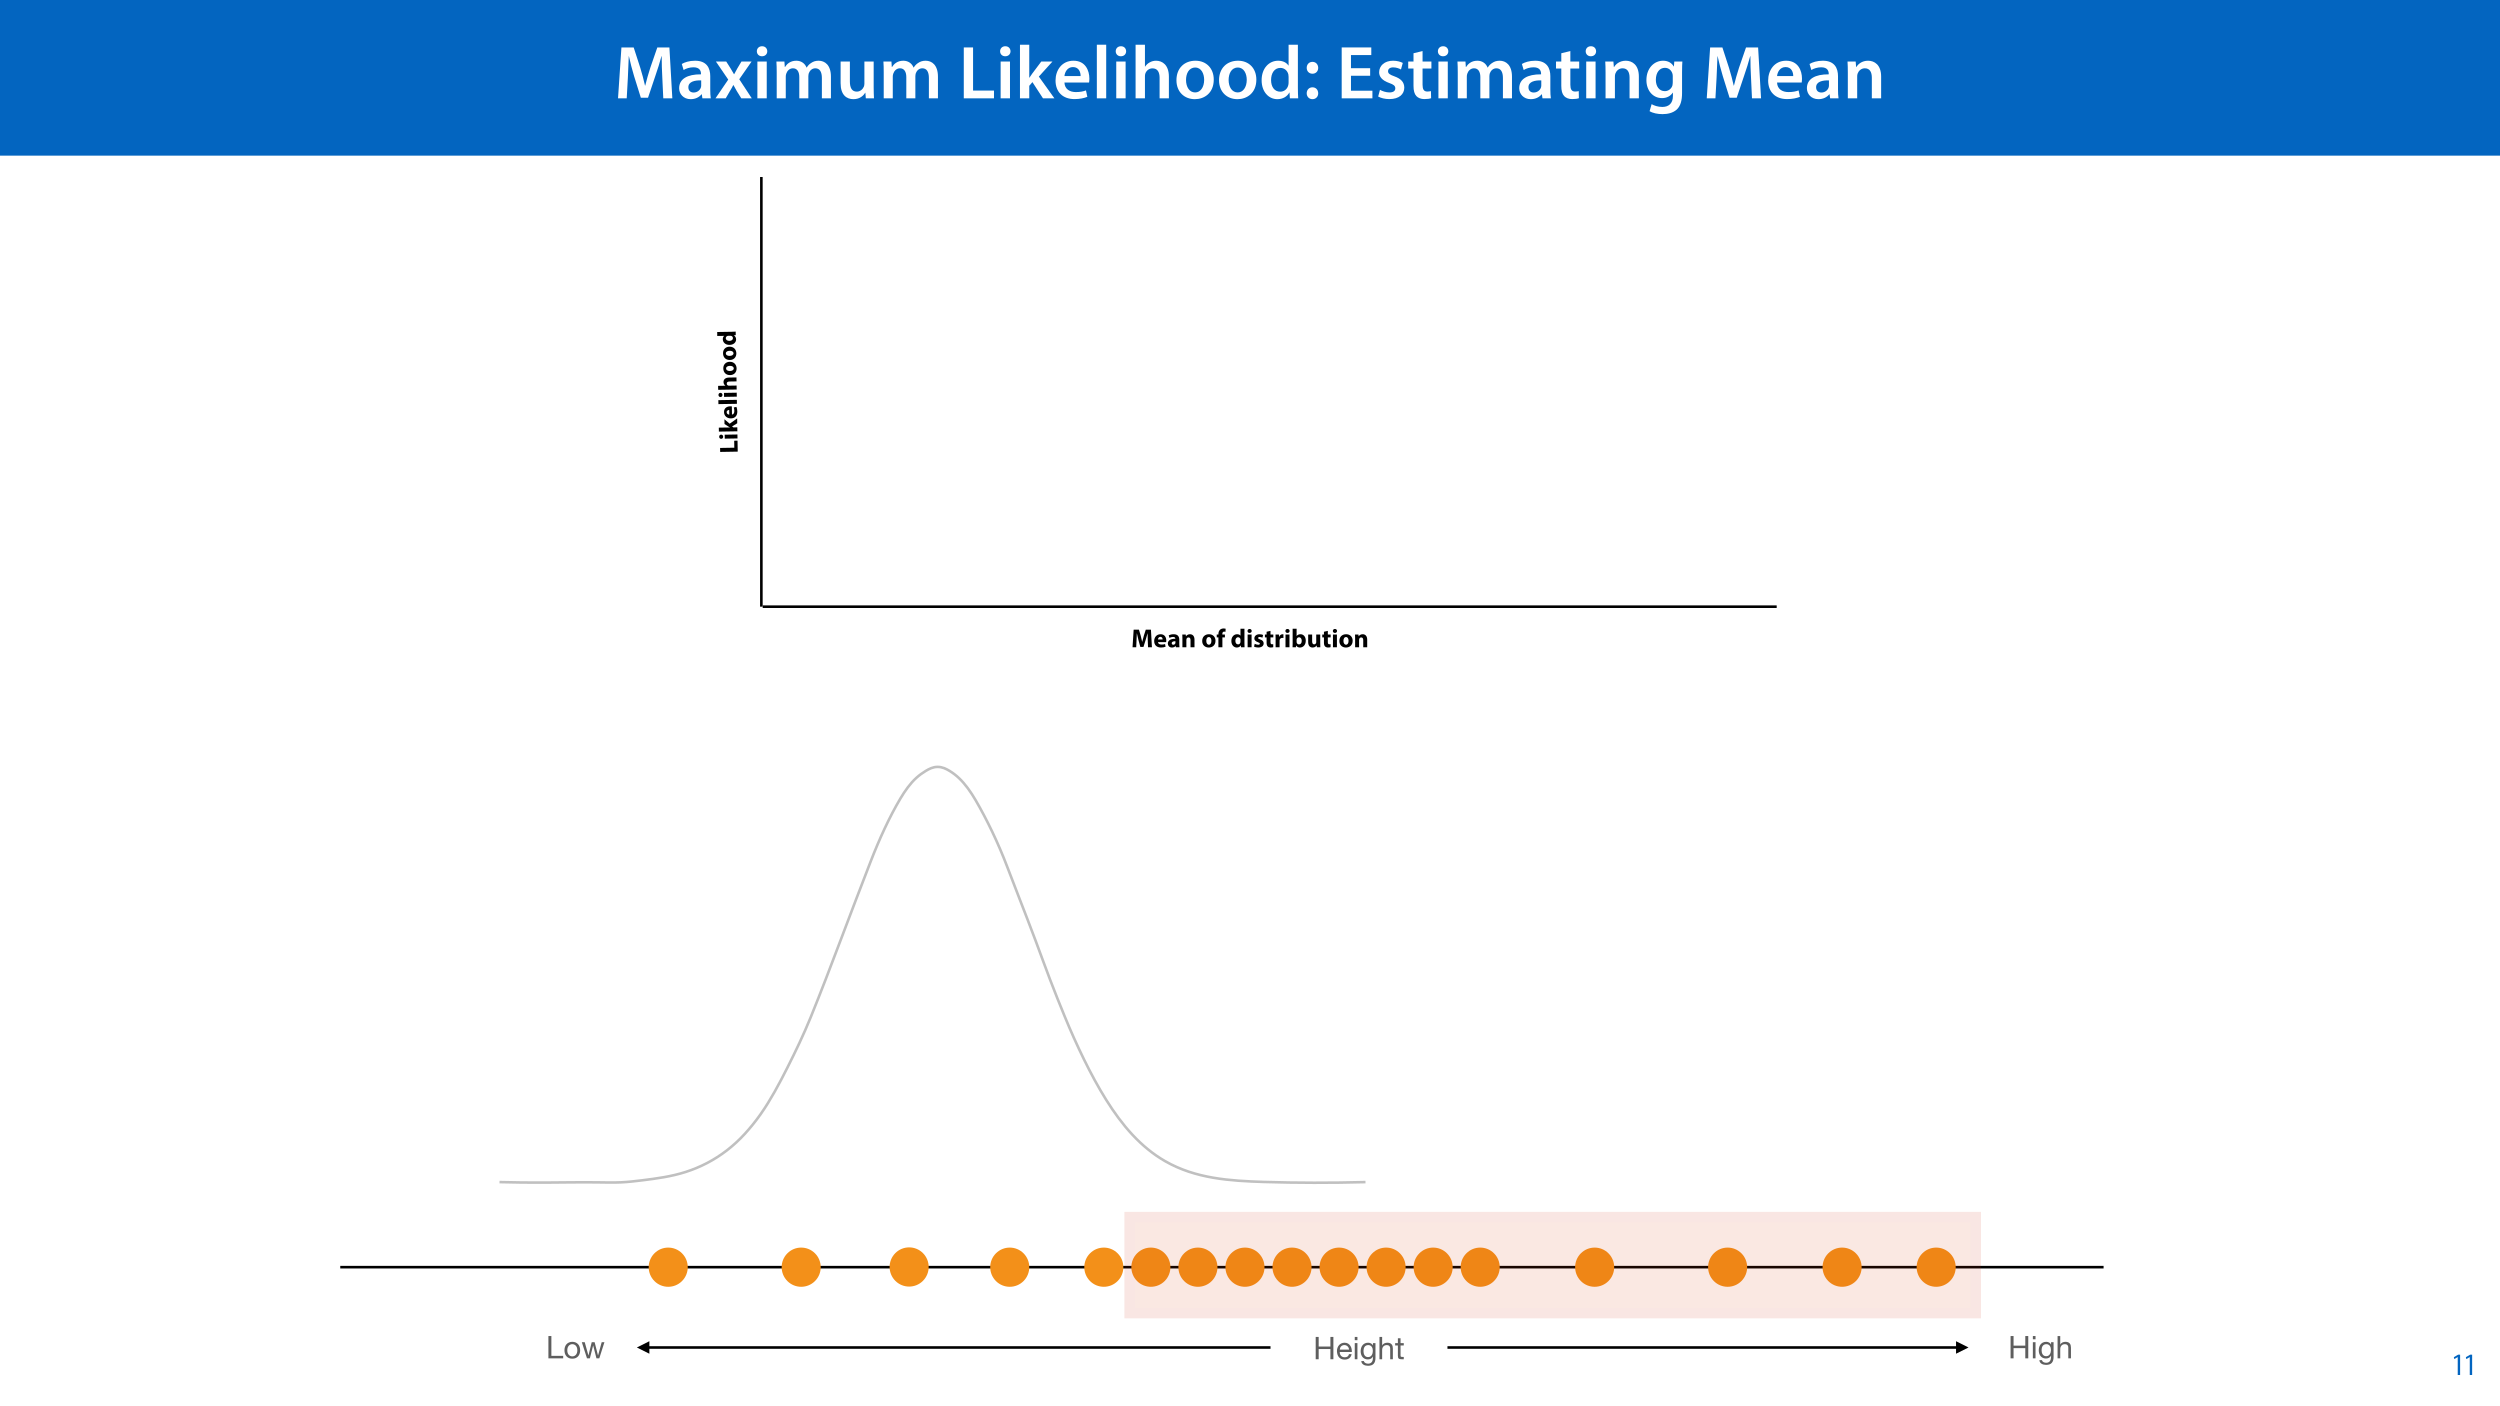 <?xml version="1.0" encoding="UTF-8"?>
<svg xmlns="http://www.w3.org/2000/svg" xmlns:xlink="http://www.w3.org/1999/xlink" width="1920" height="1080" viewBox="0 0 1920 1080">
<defs>
<filter id="filter-remove-color" x="0%" y="0%" width="100%" height="100%">
<feColorMatrix color-interpolation-filters="sRGB" values="0 0 0 0 1 0 0 0 0 1 0 0 0 0 1 0 0 0 1 0" />
</filter>
<g>
<g id="glyph-0-0">
<path d="M 37.875 0 L 44.828 0 L 42.578 -39.094 L 33.297 -39.094 L 27.891 -23.438 C 26.391 -18.844 25.062 -14.031 24.016 -9.797 L 23.844 -9.797 C 22.859 -14.156 21.641 -18.797 20.234 -23.375 L 15.141 -39.094 L 5.734 -39.094 L 3.125 0 L 9.797 0 L 10.672 -15.719 C 10.969 -21.047 11.188 -27.266 11.375 -32.359 L 11.484 -32.359 C 12.531 -27.484 13.922 -22.156 15.422 -17.172 L 20.641 -0.469 L 26.156 -0.469 L 31.844 -17.406 C 33.578 -22.328 35.203 -27.609 36.484 -32.359 L 36.656 -32.359 C 36.594 -27.094 36.891 -21 37.125 -15.953 Z M 37.875 0 "/>
</g>
<g id="glyph-0-1">
<path d="M 26.156 0 C 25.875 -1.734 25.75 -4.234 25.75 -6.781 L 25.75 -17 C 25.75 -23.141 23.141 -28.891 14.094 -28.891 C 9.625 -28.891 5.969 -27.672 3.891 -26.391 L 5.281 -21.75 C 7.188 -22.969 10.094 -23.844 12.875 -23.844 C 17.859 -23.844 18.625 -20.766 18.625 -18.906 L 18.625 -18.438 C 8.172 -18.5 1.859 -14.906 1.859 -7.766 C 1.859 -3.484 5.047 0.641 10.734 0.641 C 14.391 0.641 17.344 -0.922 19.078 -3.125 L 19.25 -3.125 L 19.719 0 Z M 18.797 -9.922 C 18.797 -9.453 18.734 -8.875 18.562 -8.359 C 17.922 -6.328 15.828 -4.469 12.984 -4.469 C 10.734 -4.469 8.938 -5.734 8.938 -8.531 C 8.938 -12.812 13.75 -13.922 18.797 -13.797 Z M 18.797 -9.922 "/>
</g>
<g id="glyph-0-2">
<path d="M 0.641 -28.25 L 10.094 -14.391 L 0.297 0 L 8.172 0 L 11.422 -5.625 C 12.359 -7.188 13.172 -8.578 13.984 -10.203 L 14.094 -10.203 C 14.906 -8.641 15.719 -7.141 16.641 -5.625 L 20.125 0 L 28.188 0 L 18.562 -14.672 L 28.016 -28.25 L 20.234 -28.25 L 17.109 -23.031 C 16.297 -21.578 15.484 -20.125 14.672 -18.562 L 14.5 -18.562 C 13.688 -20.016 12.875 -21.406 11.953 -22.906 L 8.578 -28.25 Z M 0.641 -28.25 "/>
</g>
<g id="glyph-0-3">
<path d="M 11.016 0 L 11.016 -28.25 L 3.828 -28.25 L 3.828 0 Z M 7.422 -40.016 C 5.047 -40.016 3.422 -38.344 3.422 -36.141 C 3.422 -33.984 4.984 -32.312 7.359 -32.312 C 9.859 -32.312 11.422 -33.984 11.422 -36.141 C 11.375 -38.344 9.859 -40.016 7.422 -40.016 Z M 7.422 -40.016 "/>
</g>
<g id="glyph-0-4">
<path d="M 3.828 0 L 10.781 0 L 10.781 -16.703 C 10.781 -17.516 10.906 -18.328 11.188 -19.031 C 11.828 -21 13.625 -23.078 16.297 -23.078 C 19.609 -23.078 21.172 -20.297 21.172 -16.359 L 21.172 0 L 28.125 0 L 28.125 -16.938 C 28.125 -17.75 28.297 -18.625 28.484 -19.312 C 29.234 -21.344 31.031 -23.078 33.469 -23.078 C 36.891 -23.078 38.516 -20.297 38.516 -15.609 L 38.516 0 L 45.469 0 L 45.469 -16.641 C 45.469 -25.688 40.719 -28.891 36.016 -28.891 C 33.703 -28.891 31.906 -28.297 30.328 -27.203 C 29 -26.391 27.844 -25.234 26.859 -23.656 L 26.734 -23.656 C 25.516 -26.797 22.625 -28.891 18.906 -28.891 C 14.156 -28.891 11.594 -26.281 10.203 -24.062 L 10.031 -24.062 L 9.75 -28.25 L 3.594 -28.25 C 3.766 -25.812 3.828 -23.078 3.828 -19.844 Z M 3.828 0 "/>
</g>
<g id="glyph-0-5">
<path d="M 29.109 -28.25 L 21.984 -28.25 L 21.984 -11.188 C 21.984 -10.375 21.812 -9.625 21.578 -8.984 C 20.828 -7.188 18.969 -5.156 16.125 -5.156 C 12.359 -5.156 10.844 -8.172 10.844 -12.875 L 10.844 -28.25 L 3.719 -28.25 L 3.719 -11.656 C 3.719 -2.438 8.406 0.641 13.578 0.641 C 18.625 0.641 21.406 -2.266 22.625 -4.297 L 22.734 -4.297 L 23.078 0 L 29.344 0 C 29.234 -2.312 29.109 -5.109 29.109 -8.469 Z M 29.109 -28.25 "/>
</g>
<g id="glyph-0-6">
</g>
<g id="glyph-0-7">
<path d="M 4.125 0 L 27.312 0 L 27.312 -5.969 L 11.25 -5.969 L 11.25 -39.094 L 4.125 -39.094 Z M 4.125 0 "/>
</g>
<g id="glyph-0-8">
<path d="M 10.969 -41.188 L 3.828 -41.188 L 3.828 0 L 10.969 0 L 10.969 -9.625 L 13.391 -12.469 L 21.516 0 L 30.281 0 L 18.328 -16.703 L 28.766 -28.25 L 20.188 -28.25 L 13.344 -19.141 C 12.594 -18.156 11.781 -16.938 11.078 -15.828 L 10.969 -15.828 Z M 10.969 -41.188 "/>
</g>
<g id="glyph-0-9">
<path d="M 27.781 -12.125 C 27.891 -12.766 28.016 -13.797 28.016 -15.141 C 28.016 -21.344 25 -28.891 15.828 -28.891 C 6.781 -28.891 2.031 -21.516 2.031 -13.688 C 2.031 -5.047 7.422 0.578 16.594 0.578 C 20.641 0.578 24.016 -0.172 26.453 -1.156 L 25.406 -6.094 C 23.266 -5.281 20.875 -4.812 17.578 -4.812 C 13.047 -4.812 9.047 -7.016 8.875 -12.125 Z M 8.875 -17.109 C 9.156 -20.016 11.016 -24.016 15.422 -24.016 C 20.188 -24.016 21.344 -19.719 21.281 -17.109 Z M 8.875 -17.109 "/>
</g>
<g id="glyph-0-10">
<path d="M 3.828 0 L 11.016 0 L 11.016 -41.188 L 3.828 -41.188 Z M 3.828 0 "/>
</g>
<g id="glyph-0-11">
<path d="M 3.828 0 L 11.016 0 L 11.016 -16.875 C 11.016 -17.688 11.078 -18.438 11.312 -19.031 C 12.062 -21.172 14.031 -23.031 16.812 -23.031 C 20.766 -23.031 22.266 -19.953 22.266 -15.828 L 22.266 0 L 29.406 0 L 29.406 -16.641 C 29.406 -25.688 24.359 -28.891 19.547 -28.891 C 17.75 -28.891 16.062 -28.422 14.672 -27.609 C 13.172 -26.797 12 -25.688 11.141 -24.359 L 11.016 -24.359 L 11.016 -41.188 L 3.828 -41.188 Z M 3.828 0 "/>
</g>
<g id="glyph-0-12">
<path d="M 16.641 -28.891 C 8.125 -28.891 2.031 -23.203 2.031 -13.922 C 2.031 -4.875 8.172 0.641 16.188 0.641 C 23.375 0.641 30.688 -4 30.688 -14.391 C 30.688 -22.969 25.062 -28.891 16.641 -28.891 Z M 16.469 -23.656 C 21.344 -23.656 23.312 -18.625 23.312 -14.203 C 23.312 -8.531 20.469 -4.531 16.406 -4.531 C 12.062 -4.531 9.391 -8.641 9.391 -14.094 C 9.391 -18.797 11.422 -23.656 16.469 -23.656 Z M 16.469 -23.656 "/>
</g>
<g id="glyph-0-13">
<path d="M 22.734 -41.188 L 22.734 -25.172 L 22.625 -25.172 C 21.344 -27.266 18.562 -28.891 14.672 -28.891 C 7.891 -28.891 1.969 -23.266 2.031 -13.797 C 2.031 -5.109 7.359 0.641 14.094 0.641 C 18.219 0.641 21.641 -1.328 23.312 -4.469 L 23.438 -4.469 L 23.719 0 L 30.109 0 C 29.984 -1.906 29.875 -5.047 29.875 -7.953 L 29.875 -41.188 Z M 22.734 -12.234 C 22.734 -11.484 22.672 -10.781 22.5 -10.156 C 21.812 -7.078 19.25 -5.109 16.359 -5.109 C 11.828 -5.109 9.281 -8.875 9.281 -14.031 C 9.281 -19.312 11.828 -23.375 16.406 -23.375 C 19.656 -23.375 21.922 -21.109 22.562 -18.328 C 22.672 -17.75 22.734 -17.047 22.734 -16.469 Z M 22.734 -12.234 "/>
</g>
<g id="glyph-0-14">
<path d="M 7.359 -18.906 C 10.031 -18.906 11.781 -20.828 11.781 -23.438 C 11.719 -26.094 9.969 -28.016 7.359 -28.016 C 4.812 -28.016 2.953 -26.094 2.953 -23.438 C 2.953 -20.828 4.75 -18.906 7.359 -18.906 Z M 7.359 0.641 C 10.031 0.641 11.781 -1.328 11.781 -3.891 C 11.719 -6.609 9.969 -8.469 7.359 -8.469 C 4.812 -8.469 2.953 -6.547 2.953 -3.891 C 2.953 -1.328 4.75 0.641 7.359 0.641 Z M 7.359 0.641 "/>
</g>
<g id="glyph-0-15">
<path d="M 25.984 -23.141 L 11.25 -23.141 L 11.25 -33.234 L 26.859 -33.234 L 26.859 -39.094 L 4.125 -39.094 L 4.125 0 L 27.719 0 L 27.719 -5.859 L 11.25 -5.859 L 11.25 -17.344 L 25.984 -17.344 Z M 25.984 -23.141 "/>
</g>
<g id="glyph-0-16">
<path d="M 2.094 -1.391 C 4.172 -0.234 7.25 0.578 10.672 0.578 C 18.156 0.578 22.156 -3.125 22.156 -8.234 C 22.094 -12.406 19.719 -15.016 14.609 -16.875 C 11.016 -18.156 9.688 -19.031 9.688 -20.828 C 9.688 -22.562 11.078 -23.781 13.625 -23.781 C 16.125 -23.781 18.391 -22.859 19.609 -22.156 L 21 -27.203 C 19.375 -28.078 16.641 -28.891 13.516 -28.891 C 6.953 -28.891 2.844 -25 2.844 -20.016 C 2.781 -16.703 5.109 -13.688 10.609 -11.781 C 14.094 -10.562 15.25 -9.562 15.25 -7.656 C 15.25 -5.797 13.859 -4.531 10.734 -4.531 C 8.172 -4.531 5.109 -5.562 3.484 -6.547 Z M 2.094 -1.391 "/>
</g>
<g id="glyph-0-17">
<path d="M 5.047 -34.625 L 5.047 -28.25 L 0.984 -28.25 L 0.984 -22.906 L 5.047 -22.906 L 5.047 -9.625 C 5.047 -5.922 5.734 -3.359 7.25 -1.734 C 8.578 -0.297 10.781 0.578 13.391 0.578 C 15.656 0.578 17.516 0.297 18.562 -0.109 L 18.438 -5.562 C 17.812 -5.391 16.875 -5.219 15.656 -5.219 C 12.938 -5.219 12 -7.016 12 -10.438 L 12 -22.906 L 18.797 -22.906 L 18.797 -28.25 L 12 -28.25 L 12 -36.312 Z M 5.047 -34.625 "/>
</g>
<g id="glyph-0-18">
<path d="M 3.828 0 L 11.016 0 L 11.016 -16.594 C 11.016 -17.406 11.078 -18.266 11.312 -18.906 C 12.062 -21.047 14.031 -23.078 16.875 -23.078 C 20.766 -23.078 22.266 -20.016 22.266 -15.953 L 22.266 0 L 29.406 0 L 29.406 -16.766 C 29.406 -25.688 24.297 -28.891 19.375 -28.891 C 14.672 -28.891 11.594 -26.219 10.375 -24.016 L 10.203 -24.016 L 9.859 -28.25 L 3.594 -28.25 C 3.766 -25.812 3.828 -23.078 3.828 -19.844 Z M 3.828 0 "/>
</g>
<g id="glyph-0-19">
<path d="M 23.438 -28.25 L 23.141 -24.469 L 23.031 -24.469 C 21.688 -26.797 19.141 -28.891 14.844 -28.891 C 8.062 -28.891 2.031 -23.266 2.031 -13.984 C 2.031 -5.969 7.016 -0.172 14.031 -0.172 C 17.75 -0.172 20.641 -1.859 22.266 -4.344 L 22.391 -4.344 L 22.391 -1.906 C 22.391 4.172 18.906 6.609 14.266 6.609 C 10.844 6.609 7.828 5.516 6.031 4.469 L 4.469 9.859 C 6.906 11.375 10.734 12.125 14.328 12.125 C 18.219 12.125 22.266 11.312 25.234 8.703 C 28.188 6.031 29.406 1.797 29.406 -4.125 L 29.406 -20.125 C 29.406 -24.016 29.516 -26.328 29.641 -28.25 Z M 22.266 -12.359 C 22.266 -11.547 22.156 -10.562 21.984 -9.797 C 21.172 -7.25 18.844 -5.516 16.188 -5.516 C 11.719 -5.516 9.281 -9.391 9.281 -14.203 C 9.281 -19.953 12.234 -23.438 16.234 -23.438 C 19.25 -23.438 21.281 -21.453 22.047 -18.844 C 22.219 -18.266 22.266 -17.578 22.266 -16.938 Z M 22.266 -12.359 "/>
</g>
<g id="glyph-1-0">
<path d="M 4.516 0 L 6.344 0 L 6.344 -15.594 L 4.797 -15.594 L 1.516 -13.688 L 1.875 -12.234 L 4.469 -13.734 L 4.516 -13.734 Z M 4.516 0 "/>
</g>
<g id="glyph-2-0">
<path d="M 1.875 -17.141 L 1.875 0 L 4.156 0 L 4.156 -7.844 L 13.172 -7.844 L 13.172 0 L 15.453 0 L 15.453 -17.141 L 13.172 -17.141 L 13.172 -9.766 L 4.156 -9.766 L 4.156 -17.141 Z M 1.875 -17.141 "/>
</g>
<g id="glyph-2-1">
<path d="M 10.156 -7.391 L 3.031 -7.391 C 3.062 -7.867 3.16 -8.32 3.328 -8.75 C 3.504 -9.176 3.742 -9.547 4.047 -9.859 C 4.359 -10.18 4.723 -10.43 5.141 -10.609 C 5.566 -10.797 6.047 -10.891 6.578 -10.891 C 7.086 -10.891 7.551 -10.797 7.969 -10.609 C 8.395 -10.43 8.766 -10.188 9.078 -9.875 C 9.391 -9.562 9.641 -9.188 9.828 -8.75 C 10.016 -8.32 10.125 -7.867 10.156 -7.391 Z M 12.125 -3.938 L 10.109 -3.938 C 9.93 -3.125 9.566 -2.516 9.016 -2.109 C 8.461 -1.711 7.754 -1.516 6.891 -1.516 C 6.211 -1.516 5.625 -1.625 5.125 -1.844 C 4.633 -2.07 4.227 -2.375 3.906 -2.75 C 3.594 -3.125 3.363 -3.555 3.219 -4.047 C 3.07 -4.535 3.008 -5.051 3.031 -5.594 L 12.312 -5.594 C 12.344 -6.344 12.273 -7.133 12.109 -7.969 C 11.941 -8.801 11.633 -9.566 11.188 -10.266 C 10.75 -10.973 10.164 -11.555 9.438 -12.016 C 8.719 -12.473 7.805 -12.703 6.703 -12.703 C 5.848 -12.703 5.062 -12.539 4.344 -12.219 C 3.633 -11.895 3.02 -11.445 2.5 -10.875 C 1.988 -10.301 1.586 -9.617 1.297 -8.828 C 1.004 -8.047 0.859 -7.18 0.859 -6.234 C 0.891 -5.297 1.031 -4.426 1.281 -3.625 C 1.531 -2.82 1.898 -2.133 2.391 -1.562 C 2.891 -0.988 3.504 -0.539 4.234 -0.219 C 4.961 0.102 5.82 0.266 6.812 0.266 C 8.219 0.266 9.383 -0.082 10.312 -0.781 C 11.25 -1.488 11.852 -2.539 12.125 -3.938 Z M 12.125 -3.938 "/>
</g>
<g id="glyph-2-2">
<path d="M 3.703 -14.641 L 3.703 -17.141 L 1.656 -17.141 L 1.656 -14.641 Z M 1.656 -12.406 L 1.656 0 L 3.703 0 L 3.703 -12.406 Z M 1.656 -12.406 "/>
</g>
<g id="glyph-2-3">
<path d="M 12.234 -1.062 L 12.234 -12.406 L 10.312 -12.406 L 10.312 -10.625 L 10.297 -10.625 C 9.93 -11.312 9.422 -11.828 8.766 -12.172 C 8.109 -12.523 7.383 -12.703 6.594 -12.703 C 5.52 -12.703 4.613 -12.492 3.875 -12.078 C 3.145 -11.672 2.555 -11.148 2.109 -10.516 C 1.66 -9.891 1.336 -9.188 1.141 -8.406 C 0.953 -7.633 0.859 -6.879 0.859 -6.141 C 0.859 -5.297 0.973 -4.492 1.203 -3.734 C 1.441 -2.973 1.789 -2.305 2.25 -1.734 C 2.719 -1.172 3.297 -0.719 3.984 -0.375 C 4.672 -0.039 5.477 0.125 6.406 0.125 C 7.207 0.125 7.961 -0.051 8.672 -0.406 C 9.391 -0.77 9.922 -1.336 10.266 -2.109 L 10.312 -2.109 L 10.312 -1.297 C 10.312 -0.609 10.242 0.02 10.109 0.594 C 9.973 1.176 9.754 1.672 9.453 2.078 C 9.148 2.484 8.766 2.801 8.297 3.031 C 7.836 3.27 7.27 3.391 6.594 3.391 C 6.258 3.391 5.906 3.352 5.531 3.281 C 5.164 3.207 4.828 3.086 4.516 2.922 C 4.211 2.766 3.953 2.555 3.734 2.297 C 3.516 2.047 3.398 1.738 3.391 1.375 L 1.344 1.375 C 1.375 2.039 1.551 2.602 1.875 3.062 C 2.195 3.531 2.598 3.906 3.078 4.188 C 3.566 4.477 4.109 4.688 4.703 4.812 C 5.305 4.945 5.898 5.016 6.484 5.016 C 8.461 5.016 9.914 4.508 10.844 3.5 C 11.77 2.488 12.234 0.969 12.234 -1.062 Z M 6.531 -1.656 C 5.852 -1.656 5.289 -1.797 4.844 -2.078 C 4.395 -2.359 4.035 -2.723 3.766 -3.172 C 3.492 -3.629 3.301 -4.141 3.188 -4.703 C 3.082 -5.266 3.031 -5.828 3.031 -6.391 C 3.031 -6.973 3.098 -7.535 3.234 -8.078 C 3.367 -8.629 3.582 -9.113 3.875 -9.531 C 4.164 -9.945 4.547 -10.273 5.016 -10.516 C 5.484 -10.766 6.047 -10.891 6.703 -10.891 C 7.336 -10.891 7.879 -10.758 8.328 -10.5 C 8.773 -10.25 9.141 -9.91 9.422 -9.484 C 9.703 -9.066 9.906 -8.594 10.031 -8.062 C 10.156 -7.531 10.219 -6.992 10.219 -6.453 C 10.219 -5.879 10.148 -5.301 10.016 -4.719 C 9.879 -4.145 9.664 -3.629 9.375 -3.172 C 9.094 -2.723 8.711 -2.359 8.234 -2.078 C 7.766 -1.797 7.195 -1.656 6.531 -1.656 Z M 6.531 -1.656 "/>
</g>
<g id="glyph-2-4">
<path d="M 1.531 -17.141 L 1.531 0 L 3.578 0 L 3.578 -7.016 C 3.578 -7.566 3.648 -8.078 3.797 -8.547 C 3.953 -9.023 4.18 -9.438 4.484 -9.781 C 4.785 -10.133 5.164 -10.406 5.625 -10.594 C 6.082 -10.789 6.625 -10.891 7.25 -10.891 C 8.031 -10.891 8.645 -10.664 9.094 -10.219 C 9.539 -9.77 9.766 -9.164 9.766 -8.406 L 9.766 0 L 11.812 0 L 11.812 -8.156 C 11.812 -8.832 11.742 -9.445 11.609 -10 C 11.473 -10.551 11.234 -11.023 10.891 -11.422 C 10.555 -11.828 10.117 -12.141 9.578 -12.359 C 9.035 -12.586 8.352 -12.703 7.531 -12.703 C 7.164 -12.703 6.785 -12.66 6.391 -12.578 C 6.004 -12.492 5.629 -12.367 5.266 -12.203 C 4.91 -12.035 4.586 -11.816 4.297 -11.547 C 4.004 -11.285 3.781 -10.961 3.625 -10.578 L 3.578 -10.578 L 3.578 -17.141 Z M 1.531 -17.141 "/>
</g>
<g id="glyph-2-5">
<path d="M 4.375 -12.406 L 4.375 -16.125 L 2.328 -16.125 L 2.328 -12.406 L 0.219 -12.406 L 0.219 -10.609 L 2.328 -10.609 L 2.328 -2.719 C 2.328 -2.133 2.379 -1.664 2.484 -1.312 C 2.598 -0.969 2.77 -0.695 3 -0.5 C 3.238 -0.312 3.547 -0.18 3.922 -0.109 C 4.297 -0.035 4.75 0 5.281 0 L 6.844 0 L 6.844 -1.797 L 5.906 -1.797 C 5.582 -1.797 5.32 -1.805 5.125 -1.828 C 4.926 -1.859 4.77 -1.91 4.656 -1.984 C 4.539 -2.066 4.461 -2.18 4.422 -2.328 C 4.391 -2.473 4.375 -2.664 4.375 -2.906 L 4.375 -10.609 L 6.844 -10.609 L 6.844 -12.406 Z M 4.375 -12.406 "/>
</g>
<g id="glyph-2-6">
<path d="M 1.875 -17.141 L 1.875 0 L 13.219 0 L 13.219 -1.922 L 4.156 -1.922 L 4.156 -17.141 Z M 1.875 -17.141 "/>
</g>
<g id="glyph-2-7">
<path d="M 3.031 -6.188 C 3.031 -6.938 3.129 -7.602 3.328 -8.188 C 3.523 -8.781 3.801 -9.273 4.156 -9.672 C 4.508 -10.066 4.922 -10.367 5.391 -10.578 C 5.859 -10.785 6.359 -10.891 6.891 -10.891 C 7.422 -10.891 7.922 -10.785 8.391 -10.578 C 8.859 -10.367 9.27 -10.066 9.625 -9.672 C 9.977 -9.273 10.254 -8.781 10.453 -8.188 C 10.648 -7.602 10.75 -6.938 10.75 -6.188 C 10.75 -5.438 10.648 -4.77 10.453 -4.188 C 10.254 -3.602 9.977 -3.113 9.625 -2.719 C 9.27 -2.332 8.859 -2.035 8.391 -1.828 C 7.922 -1.617 7.422 -1.516 6.891 -1.516 C 6.359 -1.516 5.859 -1.617 5.391 -1.828 C 4.922 -2.035 4.508 -2.332 4.156 -2.719 C 3.801 -3.113 3.523 -3.602 3.328 -4.188 C 3.129 -4.77 3.031 -5.438 3.031 -6.188 Z M 0.859 -6.188 C 0.859 -5.281 0.984 -4.43 1.234 -3.641 C 1.492 -2.859 1.879 -2.176 2.391 -1.594 C 2.91 -1.008 3.547 -0.551 4.297 -0.219 C 5.047 0.102 5.91 0.266 6.891 0.266 C 7.879 0.266 8.742 0.102 9.484 -0.219 C 10.234 -0.551 10.863 -1.008 11.375 -1.594 C 11.883 -2.176 12.266 -2.859 12.516 -3.641 C 12.773 -4.43 12.906 -5.281 12.906 -6.188 C 12.906 -7.102 12.773 -7.957 12.516 -8.75 C 12.266 -9.539 11.883 -10.227 11.375 -10.812 C 10.863 -11.395 10.234 -11.852 9.484 -12.188 C 8.742 -12.531 7.879 -12.703 6.891 -12.703 C 5.91 -12.703 5.047 -12.531 4.297 -12.188 C 3.547 -11.852 2.91 -11.395 2.391 -10.812 C 1.879 -10.227 1.492 -9.539 1.234 -8.75 C 0.984 -7.957 0.859 -7.102 0.859 -6.188 Z M 0.859 -6.188 "/>
</g>
<g id="glyph-2-8">
<path d="M 13.828 0 L 17.781 -12.406 L 15.672 -12.406 L 12.891 -2.25 L 12.844 -2.25 L 10.25 -12.406 L 8.016 -12.406 L 5.516 -2.25 L 5.469 -2.25 L 2.656 -12.406 L 0.406 -12.406 L 4.391 0 L 6.594 0 L 9.094 -9.859 L 9.141 -9.859 L 11.656 0 Z M 13.828 0 "/>
</g>
<g id="glyph-3-0">
<path d="M 12.922 0 L 15.906 0 L 15.156 -13.484 L 11.188 -13.484 L 9.734 -9 C 9.297 -7.5 8.844 -5.719 8.453 -4.156 L 8.406 -4.156 C 8.094 -5.734 7.688 -7.422 7.266 -8.984 L 5.938 -13.484 L 1.875 -13.484 L 1.016 0 L 3.844 0 L 4.078 -5.125 C 4.188 -6.797 4.234 -8.875 4.312 -10.703 L 4.359 -10.703 C 4.688 -8.938 5.141 -7.016 5.578 -5.438 L 7.016 -0.219 L 9.406 -0.219 L 11.047 -5.484 C 11.562 -7.062 12.125 -8.984 12.547 -10.703 L 12.594 -10.703 C 12.594 -8.734 12.656 -6.781 12.719 -5.156 Z M 12.922 0 "/>
</g>
<g id="glyph-3-1">
<path d="M 9.859 -3.922 C 9.906 -4.141 9.953 -4.594 9.953 -5.125 C 9.953 -7.547 8.766 -10 5.594 -10 C 2.203 -10 0.656 -7.266 0.656 -4.781 C 0.656 -1.719 2.562 0.203 5.875 0.203 C 7.203 0.203 8.422 0 9.422 -0.406 L 9.016 -2.453 C 8.203 -2.203 7.359 -2.062 6.312 -2.062 C 4.906 -2.062 3.656 -2.656 3.562 -3.922 Z M 3.547 -6 C 3.625 -6.812 4.141 -7.984 5.422 -7.984 C 6.812 -7.984 7.141 -6.734 7.141 -6 Z M 3.547 -6 "/>
</g>
<g id="glyph-3-2">
<path d="M 9.516 0 C 9.422 -0.547 9.375 -1.438 9.375 -2.375 L 9.375 -5.781 C 9.375 -8.078 8.344 -10 5.078 -10 C 3.297 -10 1.953 -9.516 1.281 -9.141 L 1.844 -7.188 C 2.484 -7.578 3.547 -7.922 4.547 -7.922 C 6.047 -7.922 6.312 -7.188 6.312 -6.656 L 6.312 -6.516 C 2.859 -6.547 0.578 -5.312 0.578 -2.781 C 0.578 -1.219 1.766 0.219 3.734 0.219 C 4.906 0.219 5.906 -0.203 6.547 -0.984 L 6.594 -0.984 L 6.781 0 Z M 6.422 -3.562 C 6.422 -3.375 6.406 -3.203 6.359 -3.047 C 6.156 -2.422 5.547 -1.922 4.781 -1.922 C 4.094 -1.922 3.578 -2.297 3.578 -3.078 C 3.578 -4.266 4.812 -4.641 6.422 -4.625 Z M 6.422 -3.562 "/>
</g>
<g id="glyph-3-3">
<path d="M 1.219 0 L 4.266 0 L 4.266 -5.641 C 4.266 -5.922 4.297 -6.219 4.375 -6.406 C 4.578 -6.953 5.078 -7.547 5.922 -7.547 C 7.016 -7.547 7.453 -6.688 7.453 -5.422 L 7.453 0 L 10.5 0 L 10.5 -5.797 C 10.5 -8.688 9 -10 7 -10 C 5.375 -10 4.375 -9.062 3.984 -8.438 L 3.922 -8.438 L 3.781 -9.781 L 1.141 -9.781 C 1.188 -8.922 1.219 -7.875 1.219 -6.656 Z M 1.219 0 "/>
</g>
<g id="glyph-3-4">
</g>
<g id="glyph-3-5">
<path d="M 5.875 -10 C 2.734 -10 0.656 -7.984 0.656 -4.812 C 0.656 -1.656 2.859 0.219 5.719 0.219 C 8.344 0.219 10.875 -1.422 10.875 -5 C 10.875 -7.938 8.875 -10 5.875 -10 Z M 5.797 -7.844 C 7.188 -7.844 7.734 -6.359 7.734 -4.906 C 7.734 -3.141 6.984 -1.953 5.797 -1.953 C 4.5 -1.953 3.797 -3.219 3.797 -4.906 C 3.797 -6.344 4.344 -7.844 5.797 -7.844 Z M 5.797 -7.844 "/>
</g>
<g id="glyph-3-6">
<path d="M 4.625 0 L 4.625 -7.547 L 6.562 -7.547 L 6.562 -9.781 L 4.594 -9.781 L 4.594 -10.281 C 4.594 -11.234 5.016 -12.016 6.016 -12.016 C 6.422 -12.016 6.734 -11.953 7 -11.875 L 7.125 -14.219 C 6.703 -14.344 6.188 -14.422 5.5 -14.422 C 4.625 -14.422 3.562 -14.156 2.797 -13.438 C 1.922 -12.641 1.562 -11.344 1.562 -10.156 L 1.562 -9.781 L 0.281 -9.781 L 0.281 -7.547 L 1.562 -7.547 L 1.562 0 Z M 4.625 0 "/>
</g>
<g id="glyph-3-7">
<path d="M 7.656 -14.203 L 7.656 -8.906 L 7.625 -8.906 C 7.188 -9.578 6.234 -10 5.047 -10 C 2.703 -10 0.641 -8.094 0.656 -4.797 C 0.656 -1.766 2.516 0.219 4.844 0.219 C 6.094 0.219 7.281 -0.344 7.906 -1.438 L 7.938 -1.438 L 8.078 0 L 10.781 0 C 10.734 -0.656 10.703 -1.812 10.703 -2.922 L 10.703 -14.203 Z M 7.656 -4.359 C 7.656 -4.094 7.641 -3.875 7.578 -3.656 C 7.406 -2.797 6.703 -2.203 5.812 -2.203 C 4.562 -2.203 3.734 -3.234 3.734 -4.906 C 3.734 -6.438 4.453 -7.688 5.844 -7.688 C 6.781 -7.688 7.438 -7 7.625 -6.188 C 7.641 -6.016 7.656 -5.797 7.656 -5.641 Z M 7.656 -4.359 "/>
</g>
<g id="glyph-3-8">
<path d="M 4.266 0 L 4.266 -9.781 L 1.219 -9.781 L 1.219 0 Z M 2.734 -14.047 C 1.766 -14.047 1.125 -13.375 1.141 -12.5 C 1.125 -11.656 1.766 -10.984 2.719 -10.984 C 3.719 -10.984 4.359 -11.656 4.359 -12.5 C 4.344 -13.375 3.719 -14.047 2.734 -14.047 Z M 2.734 -14.047 "/>
</g>
<g id="glyph-3-9">
<path d="M 0.656 -0.484 C 1.406 -0.078 2.547 0.203 3.812 0.203 C 6.625 0.203 8.062 -1.141 8.062 -2.953 C 8.047 -4.406 7.266 -5.344 5.406 -5.984 C 4.203 -6.406 3.812 -6.641 3.812 -7.094 C 3.812 -7.594 4.234 -7.906 4.984 -7.906 C 5.812 -7.906 6.656 -7.578 7.094 -7.344 L 7.641 -9.438 C 7.047 -9.734 6.016 -10 4.875 -10 C 2.453 -10 0.906 -8.625 0.906 -6.797 C 0.875 -5.641 1.656 -4.547 3.688 -3.859 C 4.812 -3.484 5.125 -3.234 5.125 -2.734 C 5.125 -2.234 4.734 -1.922 3.812 -1.922 C 2.922 -1.922 1.766 -2.312 1.203 -2.656 Z M 0.656 -0.484 "/>
</g>
<g id="glyph-3-10">
<path d="M 1.641 -11.906 L 1.641 -9.781 L 0.344 -9.781 L 0.344 -7.547 L 1.641 -7.547 L 1.641 -3.547 C 1.641 -2.156 1.922 -1.219 2.484 -0.641 C 2.953 -0.141 3.781 0.203 4.766 0.203 C 5.625 0.203 6.344 0.094 6.734 -0.062 L 6.719 -2.359 C 6.5 -2.312 6.203 -2.281 5.812 -2.281 C 4.906 -2.281 4.625 -2.812 4.625 -4 L 4.625 -7.547 L 6.797 -7.547 L 6.797 -9.781 L 4.625 -9.781 L 4.625 -12.578 Z M 1.641 -11.906 "/>
</g>
<g id="glyph-3-11">
<path d="M 1.219 0 L 4.266 0 L 4.266 -4.953 C 4.266 -5.203 4.281 -5.438 4.312 -5.641 C 4.516 -6.578 5.281 -7.188 6.406 -7.188 C 6.734 -7.188 7 -7.141 7.219 -7.094 L 7.219 -9.953 C 7 -10 6.859 -10 6.578 -10 C 5.641 -10 4.438 -9.406 3.938 -7.984 L 3.859 -7.984 L 3.766 -9.781 L 1.141 -9.781 C 1.188 -8.938 1.219 -8 1.219 -6.562 Z M 1.219 0 "/>
</g>
<g id="glyph-3-12">
<path d="M 3.719 0 L 3.844 -1.359 L 3.875 -1.359 C 4.578 -0.203 5.688 0.219 6.812 0.219 C 9.062 0.219 11.297 -1.547 11.297 -5.062 C 11.312 -8.062 9.594 -10 7.266 -10 C 5.906 -10 4.875 -9.453 4.297 -8.625 L 4.266 -8.625 L 4.266 -14.203 L 1.219 -14.203 L 1.219 -2.922 C 1.219 -1.812 1.188 -0.641 1.141 0 Z M 4.266 -5.594 C 4.266 -5.797 4.281 -5.984 4.312 -6.156 C 4.516 -7.047 5.281 -7.656 6.094 -7.656 C 7.516 -7.656 8.203 -6.453 8.203 -4.938 C 8.203 -3.188 7.406 -2.188 6.094 -2.188 C 5.219 -2.188 4.516 -2.797 4.312 -3.625 C 4.281 -3.781 4.266 -3.953 4.266 -4.156 Z M 4.266 -5.594 "/>
</g>
<g id="glyph-3-13">
<path d="M 10.438 -9.781 L 7.375 -9.781 L 7.375 -3.953 C 7.375 -3.719 7.359 -3.484 7.281 -3.297 C 7.078 -2.812 6.594 -2.234 5.766 -2.234 C 4.703 -2.234 4.234 -3.094 4.234 -4.516 L 4.234 -9.781 L 1.188 -9.781 L 1.188 -4.047 C 1.188 -1.016 2.641 0.219 4.625 0.219 C 6.375 0.219 7.297 -0.781 7.688 -1.375 L 7.734 -1.375 L 7.875 0 L 10.516 0 C 10.484 -0.812 10.438 -1.859 10.438 -3.141 Z M 10.438 -9.781 "/>
</g>
<g id="glyph-4-0">
<path d="M -0.016 -1.312 L -0.172 -9.734 L -2.734 -9.688 L -2.641 -4.328 L -13.562 -4.141 L -13.5 -1.078 Z M -0.016 -1.312 "/>
</g>
<g id="glyph-4-1">
<path d="M -0.078 -4.266 L -9.859 -4.094 L -9.797 -1.047 L -0.016 -1.219 Z M -14.094 -2.5 C -14.078 -1.531 -13.391 -0.906 -12.516 -0.922 C -11.672 -0.922 -11.016 -1.578 -11.031 -2.531 C -11.047 -3.531 -11.734 -4.156 -12.578 -4.141 C -13.453 -4.125 -14.109 -3.484 -14.094 -2.5 Z M -14.094 -2.5 "/>
</g>
<g id="glyph-4-2">
<path d="M -14.281 -4.031 L -14.219 -0.984 L -0.016 -1.219 L -0.078 -4.266 L -3.141 -4.219 L -4.094 -4.984 L -0.125 -7.406 L -0.188 -11.141 L -5.938 -7.047 L -9.969 -10.469 L -9.906 -6.812 L -6.922 -4.891 C -6.531 -4.656 -6.141 -4.406 -5.734 -4.203 L -5.734 -4.172 Z M -14.281 -4.031 "/>
</g>
<g id="glyph-4-3">
<path d="M -4.094 -9.797 C -4.312 -9.844 -4.766 -9.875 -5.297 -9.859 C -7.719 -9.828 -10.141 -8.594 -10.094 -5.422 C -10.031 -2.031 -7.281 -0.531 -4.797 -0.578 C -1.734 -0.625 0.156 -2.562 0.109 -5.875 C 0.078 -7.203 -0.141 -8.422 -0.562 -9.422 L -2.609 -8.969 C -2.344 -8.172 -2.188 -7.328 -2.172 -6.281 C -2.141 -4.875 -2.719 -3.609 -3.984 -3.5 Z M -6.062 -3.453 C -6.875 -3.516 -8.047 -4 -8.078 -5.281 C -8.094 -6.672 -6.859 -7.031 -6.125 -7.047 Z M -6.062 -3.453 "/>
</g>
<g id="glyph-4-4">
<path d="M -0.016 -1.219 L -0.078 -4.266 L -14.281 -4.031 L -14.219 -0.984 Z M -0.016 -1.219 "/>
</g>
<g id="glyph-4-5">
<path d="M -0.016 -1.219 L -0.078 -4.266 L -5.875 -4.172 C -6.094 -4.156 -6.359 -4.172 -6.562 -4.25 C -7.094 -4.453 -7.625 -4.953 -7.641 -5.75 C -7.672 -6.891 -6.781 -7.344 -5.5 -7.359 L -0.125 -7.453 L -0.172 -10.5 L -5.891 -10.406 C -8.828 -10.359 -10.156 -8.844 -10.125 -6.906 C -10.109 -6.344 -9.953 -5.766 -9.719 -5.344 C -9.438 -4.859 -9.125 -4.469 -8.703 -4.156 L -8.703 -4.125 L -14.281 -4.031 L -14.219 -0.984 Z M -0.016 -1.219 "/>
</g>
<g id="glyph-4-6">
<path d="M -10.094 -5.703 C -10.047 -2.562 -8 -0.516 -4.828 -0.578 C -1.672 -0.625 0.172 -2.859 0.125 -5.719 C 0.078 -8.344 -1.609 -10.844 -5.188 -10.797 C -8.125 -10.734 -10.156 -8.703 -10.094 -5.703 Z M -7.938 -5.672 C -7.969 -7.062 -6.484 -7.625 -5.031 -7.656 C -3.266 -7.688 -2.078 -6.953 -2.047 -5.766 C -2.031 -4.469 -3.281 -3.75 -4.969 -3.719 C -6.406 -3.688 -7.922 -4.219 -7.938 -5.672 Z M -7.938 -5.672 "/>
</g>
<g id="glyph-4-7">
<path d="M -14.328 -7.422 L -9.031 -7.5 L -9.031 -7.469 C -9.703 -7.031 -10.109 -6.062 -10.078 -4.875 C -10.047 -2.531 -8.109 -0.5 -4.812 -0.578 C -1.781 -0.625 0.172 -2.516 0.141 -4.844 C 0.109 -6.094 -0.469 -7.281 -1.578 -7.875 L -1.578 -7.906 L -0.141 -8.078 L -0.188 -10.781 C -0.844 -10.719 -2 -10.672 -3.109 -10.656 L -14.391 -10.469 Z M -4.484 -7.578 C -4.219 -7.594 -4 -7.578 -3.781 -7.516 C -2.922 -7.359 -2.312 -6.672 -2.297 -5.781 C -2.281 -4.531 -3.297 -3.688 -4.969 -3.656 C -6.5 -3.625 -7.766 -4.328 -7.781 -5.719 C -7.797 -6.656 -7.125 -7.312 -6.312 -7.516 C -6.141 -7.531 -5.922 -7.562 -5.766 -7.562 Z M -4.484 -7.578 "/>
</g>
</g>
<clipPath id="clip-0">
<path clip-rule="nonzero" d="M 260.316 972 L 1616.551 972 L 1616.551 975 L 260.316 975 Z M 260.316 972 "/>
</clipPath>
<clipPath id="clip-1">
<path clip-rule="nonzero" d="M 496 1033 L 976.754 1033 L 976.754 1036 L 496 1036 Z M 496 1033 "/>
</clipPath>
<clipPath id="clip-2">
<path clip-rule="nonzero" d="M 1110.641 1033 L 1505 1033 L 1505 1036 L 1110.641 1036 Z M 1110.641 1033 "/>
</clipPath>
<mask id="mask-0">
<g filter="url(#filter-remove-color)">
<rect x="-192" y="-108" width="2304" height="1296" fill="rgb(0%, 0%, 0%)" fill-opacity="0.115"/>
</g>
</mask>
<clipPath id="clip-3">
<rect x="0" y="0" width="683" height="107"/>
</clipPath>
<g id="source-5" clip-path="url(#clip-3)">
<path fill-rule="nonzero" fill="rgb(82.353%, 19.608%, 0%)" fill-opacity="1" d="M 16.559 90.5 L 666.402 90.5 L 666.402 16.711 L 16.559 16.711 Z M 16.559 90.5 "/>
<path fill="none" stroke-width="8" stroke-linecap="butt" stroke-linejoin="miter" stroke="rgb(78.432%, 14.51%, 2.353%)" stroke-opacity="1" stroke-miterlimit="4" d="M 0.002 -0.002 L 649.846 -0.002 L 649.846 73.787 L 0.002 73.787 Z M 0.002 -0.002 " transform="matrix(1, 0, 0, 1, 16.557, 16.713)"/>
</g>
<clipPath id="clip-4">
<path clip-rule="nonzero" d="M 584.75 464 L 1365.5 464 L 1365.5 467 L 584.75 467 Z M 584.75 464 "/>
</clipPath>
<clipPath id="clip-5">
<path clip-rule="nonzero" d="M 583 134.926 L 586 134.926 L 586 466.906 L 583 466.906 Z M 583 134.926 "/>
</clipPath>
<clipPath id="clip-6">
<path clip-rule="nonzero" d="M 551 321 L 567 321 L 567 348 L 551 348 Z M 551 321 "/>
</clipPath>
<clipPath id="clip-7">
<path clip-rule="nonzero" d="M 546.238 364.516 L 544.098 237.875 L 578.715 237.289 L 580.859 363.93 Z M 546.238 364.516 "/>
</clipPath>
<clipPath id="clip-8">
<path clip-rule="nonzero" d="M 551 277 L 567 277 L 567 322 L 551 322 Z M 551 277 "/>
</clipPath>
<clipPath id="clip-9">
<path clip-rule="nonzero" d="M 546.238 364.516 L 544.098 237.875 L 578.715 237.289 L 580.859 363.93 Z M 546.238 364.516 "/>
</clipPath>
<clipPath id="clip-10">
<path clip-rule="nonzero" d="M 555 266 L 566 266 L 566 277 L 555 277 Z M 555 266 "/>
</clipPath>
<clipPath id="clip-11">
<path clip-rule="nonzero" d="M 546.238 364.516 L 544.098 237.875 L 578.715 237.289 L 580.859 363.93 Z M 546.238 364.516 "/>
</clipPath>
<clipPath id="clip-12">
<path clip-rule="nonzero" d="M 550 254 L 566 254 L 566 266 L 550 266 Z M 550 254 "/>
</clipPath>
<clipPath id="clip-13">
<path clip-rule="nonzero" d="M 546.238 364.516 L 544.098 237.875 L 578.715 237.289 L 580.859 363.93 Z M 546.238 364.516 "/>
</clipPath>
</defs>
<rect x="-192" y="-108" width="2304" height="1296" fill="rgb(100%, 100%, 100%)" fill-opacity="1"/>
<path fill-rule="nonzero" fill="rgb(1.176%, 39.607%, 75.294%)" fill-opacity="1" d="M 0 119.531 L 1920 119.531 L 1920 0 L 0 0 Z M 0 119.531 "/>
<g fill="rgb(100%, 100%, 100%)" fill-opacity="1">
<use xlink:href="#glyph-0-0" x="471.524" y="75.525"/>
</g>
<g fill="rgb(100%, 100%, 100%)" fill-opacity="1">
<use xlink:href="#glyph-0-1" x="519.722" y="75.525"/>
<use xlink:href="#glyph-0-2" x="549.186" y="75.525"/>
<use xlink:href="#glyph-0-3" x="577.838" y="75.525"/>
<use xlink:href="#glyph-0-4" x="592.686" y="75.525"/>
<use xlink:href="#glyph-0-5" x="641.87" y="75.525"/>
<use xlink:href="#glyph-0-4" x="674.872" y="75.525"/>
<use xlink:href="#glyph-0-6" x="724.056" y="75.525"/>
<use xlink:href="#glyph-0-7" x="736.062" y="75.525"/>
<use xlink:href="#glyph-0-3" x="764.656" y="75.525"/>
<use xlink:href="#glyph-0-8" x="779.504" y="75.525"/>
</g>
<g fill="rgb(100%, 100%, 100%)" fill-opacity="1">
<use xlink:href="#glyph-0-9" x="808.62" y="75.525"/>
<use xlink:href="#glyph-0-10" x="838.548" y="75.525"/>
<use xlink:href="#glyph-0-3" x="853.454" y="75.525"/>
<use xlink:href="#glyph-0-11" x="868.302" y="75.525"/>
<use xlink:href="#glyph-0-12" x="901.478" y="75.525"/>
<use xlink:href="#glyph-0-12" x="934.19" y="75.525"/>
<use xlink:href="#glyph-0-13" x="966.902" y="75.525"/>
<use xlink:href="#glyph-0-14" x="1000.6" y="75.525"/>
<use xlink:href="#glyph-0-6" x="1014.288" y="75.525"/>
<use xlink:href="#glyph-0-15" x="1026.294" y="75.525"/>
</g>
<g fill="rgb(100%, 100%, 100%)" fill-opacity="1">
<use xlink:href="#glyph-0-16" x="1056.338" y="75.525"/>
<use xlink:href="#glyph-0-17" x="1080.524" y="75.525"/>
<use xlink:href="#glyph-0-3" x="1100.882" y="75.525"/>
<use xlink:href="#glyph-0-4" x="1115.73" y="75.525"/>
<use xlink:href="#glyph-0-1" x="1164.914" y="75.525"/>
</g>
<g fill="rgb(100%, 100%, 100%)" fill-opacity="1">
<use xlink:href="#glyph-0-17" x="1194.03" y="75.525"/>
<use xlink:href="#glyph-0-3" x="1214.388" y="75.525"/>
<use xlink:href="#glyph-0-18" x="1229.236" y="75.525"/>
<use xlink:href="#glyph-0-19" x="1262.412" y="75.525"/>
<use xlink:href="#glyph-0-6" x="1295.646" y="75.525"/>
<use xlink:href="#glyph-0-0" x="1307.652" y="75.525"/>
</g>
<g fill="rgb(100%, 100%, 100%)" fill-opacity="1">
<use xlink:href="#glyph-0-9" x="1355.908" y="75.525"/>
<use xlink:href="#glyph-0-1" x="1385.836" y="75.525"/>
<use xlink:href="#glyph-0-18" x="1415.3" y="75.525"/>
</g>
<g fill="rgb(1.176%, 39.607%, 75.294%)" fill-opacity="1">
<use xlink:href="#glyph-1-0" x="1883.02" y="1056"/>
<use xlink:href="#glyph-1-0" x="1892.26" y="1056"/>
</g>
<g clip-path="url(#clip-0)">
<path fill="none" stroke-width="2" stroke-linecap="butt" stroke-linejoin="miter" stroke="rgb(0%, 0%, 0%)" stroke-opacity="1" stroke-miterlimit="4" d="M -0.001 0.001 L 1354.233 0.001 " transform="matrix(1, 0, 0, 1, 261.317, 973.202)"/>
</g>
<path fill-rule="nonzero" fill="rgb(95.294%, 56.471%, 9.804%)" fill-opacity="1" d="M 1002.871 962.555 C 1008.73 968.434 1008.73 977.969 1002.871 983.848 C 997.016 989.727 987.516 989.727 981.66 983.848 C 975.801 977.969 975.801 968.434 981.66 962.555 C 987.516 956.676 997.016 956.676 1002.871 962.555 Z M 1002.871 962.555 "/>
<path fill-rule="nonzero" fill="rgb(95.294%, 56.471%, 9.804%)" fill-opacity="1" d="M 1039.004 962.555 C 1044.859 968.434 1044.859 977.969 1039.004 983.848 C 1033.145 989.727 1023.648 989.727 1017.789 983.848 C 1011.934 977.969 1011.934 968.434 1017.789 962.555 C 1023.648 956.676 1033.145 956.676 1039.004 962.555 Z M 1039.004 962.555 "/>
<path fill-rule="nonzero" fill="rgb(95.294%, 56.471%, 9.804%)" fill-opacity="1" d="M 966.742 962.555 C 972.602 968.434 972.602 977.969 966.742 983.848 C 960.883 989.727 951.387 989.727 945.527 983.848 C 939.672 977.969 939.672 968.434 945.527 962.555 C 951.387 956.676 960.883 956.676 966.742 962.555 Z M 966.742 962.555 "/>
<path fill-rule="nonzero" fill="rgb(95.294%, 56.471%, 9.804%)" fill-opacity="1" d="M 1111.266 962.555 C 1117.121 968.434 1117.121 977.969 1111.266 983.848 C 1105.406 989.727 1095.91 989.727 1090.051 983.848 C 1084.195 977.969 1084.195 968.434 1090.051 962.555 C 1095.91 956.676 1105.406 956.676 1111.266 962.555 Z M 1111.266 962.555 "/>
<path fill-rule="nonzero" fill="rgb(95.294%, 56.471%, 9.804%)" fill-opacity="1" d="M 1147.395 962.555 C 1153.254 968.434 1153.254 977.969 1147.395 983.848 C 1141.539 989.727 1132.039 989.727 1126.184 983.848 C 1120.324 977.969 1120.324 968.434 1126.184 962.555 C 1132.039 956.676 1141.539 956.676 1147.395 962.555 Z M 1147.395 962.555 "/>
<path fill-rule="nonzero" fill="rgb(95.294%, 56.471%, 9.804%)" fill-opacity="1" d="M 1075.133 962.555 C 1080.992 968.434 1080.992 977.969 1075.133 983.848 C 1069.277 989.727 1059.777 989.727 1053.922 983.848 C 1048.062 977.969 1048.062 968.434 1053.922 962.555 C 1059.777 956.676 1069.277 956.676 1075.133 962.555 Z M 1075.133 962.555 "/>
<path fill-rule="nonzero" fill="rgb(95.294%, 56.471%, 9.804%)" fill-opacity="1" d="M 894.48 962.555 C 900.34 968.434 900.34 977.969 894.48 983.848 C 888.621 989.727 879.125 989.727 873.266 983.848 C 867.41 977.969 867.41 968.434 873.266 962.555 C 879.125 956.676 888.621 956.676 894.48 962.555 Z M 894.48 962.555 "/>
<path fill-rule="nonzero" fill="rgb(95.294%, 56.471%, 9.804%)" fill-opacity="1" d="M 930.609 962.555 C 936.469 968.434 936.469 977.969 930.609 983.848 C 924.754 989.727 915.258 989.727 909.398 983.848 C 903.539 977.969 903.539 968.434 909.398 962.555 C 915.258 956.676 924.754 956.676 930.609 962.555 Z M 930.609 962.555 "/>
<path fill-rule="nonzero" fill="rgb(95.294%, 56.471%, 9.804%)" fill-opacity="1" d="M 858.352 962.555 C 864.207 968.434 864.207 977.969 858.352 983.848 C 852.492 989.727 842.996 989.727 837.137 983.848 C 831.277 977.969 831.277 968.434 837.137 962.555 C 842.996 956.676 852.492 956.676 858.352 962.555 Z M 858.352 962.555 "/>
<path fill-rule="nonzero" fill="rgb(95.294%, 56.471%, 9.804%)" fill-opacity="1" d="M 708.828 962.395 C 714.684 968.273 714.684 977.805 708.828 983.684 C 702.969 989.566 693.473 989.566 687.613 983.684 C 681.758 977.805 681.758 968.273 687.613 962.395 C 693.473 956.516 702.969 956.516 708.828 962.395 Z M 708.828 962.395 "/>
<path fill-rule="nonzero" fill="rgb(95.294%, 56.471%, 9.804%)" fill-opacity="1" d="M 786.09 962.555 C 791.945 968.434 791.945 977.969 786.09 983.848 C 780.23 989.727 770.734 989.727 764.875 983.848 C 759.016 977.969 759.016 968.434 764.875 962.555 C 770.734 956.676 780.23 956.676 786.09 962.555 Z M 786.09 962.555 "/>
<path fill-rule="nonzero" fill="rgb(95.294%, 56.471%, 9.804%)" fill-opacity="1" d="M 625.918 962.555 C 631.773 968.434 631.773 977.969 625.918 983.848 C 620.059 989.727 610.562 989.727 604.703 983.848 C 598.848 977.969 598.848 968.434 604.703 962.555 C 610.562 956.676 620.059 956.676 625.918 962.555 Z M 625.918 962.555 "/>
<path fill-rule="nonzero" fill="rgb(95.294%, 56.471%, 9.804%)" fill-opacity="1" d="M 523.801 962.555 C 529.66 968.434 529.66 977.969 523.801 983.848 C 517.941 989.727 508.445 989.727 502.586 983.848 C 496.73 977.969 496.73 968.434 502.586 962.555 C 508.445 956.676 517.941 956.676 523.801 962.555 Z M 523.801 962.555 "/>
<path fill-rule="nonzero" fill="rgb(95.294%, 56.471%, 9.804%)" fill-opacity="1" d="M 1425.332 962.555 C 1431.191 968.434 1431.191 977.969 1425.332 983.848 C 1419.473 989.727 1409.977 989.727 1404.117 983.848 C 1398.262 977.969 1398.262 968.434 1404.117 962.555 C 1409.977 956.676 1419.473 956.676 1425.332 962.555 Z M 1425.332 962.555 "/>
<path fill-rule="nonzero" fill="rgb(95.294%, 56.471%, 9.804%)" fill-opacity="1" d="M 1497.594 962.555 C 1503.449 968.434 1503.449 977.969 1497.594 983.848 C 1491.734 989.727 1482.238 989.727 1476.379 983.848 C 1470.523 977.969 1470.523 968.434 1476.379 962.555 C 1482.238 956.676 1491.734 956.676 1497.594 962.555 Z M 1497.594 962.555 "/>
<path fill-rule="nonzero" fill="rgb(95.294%, 56.471%, 9.804%)" fill-opacity="1" d="M 1337.422 962.555 C 1343.281 968.434 1343.281 977.969 1337.422 983.848 C 1331.562 989.727 1322.066 989.727 1316.211 983.848 C 1310.352 977.969 1310.352 968.434 1316.211 962.555 C 1322.066 956.676 1331.562 956.676 1337.422 962.555 Z M 1337.422 962.555 "/>
<path fill-rule="nonzero" fill="rgb(95.294%, 56.471%, 9.804%)" fill-opacity="1" d="M 1235.305 962.555 C 1241.164 968.434 1241.164 977.969 1235.305 983.848 C 1229.445 989.727 1219.949 989.727 1214.094 983.848 C 1208.234 977.969 1208.234 968.434 1214.094 962.555 C 1219.949 956.676 1229.445 956.676 1235.305 962.555 Z M 1235.305 962.555 "/>
<g clip-path="url(#clip-1)">
<path fill="none" stroke-width="2" stroke-linecap="butt" stroke-linejoin="miter" stroke="rgb(0%, 0%, 0%)" stroke-opacity="1" stroke-miterlimit="4" d="M 0.001 -0 L 478.04 -0 " transform="matrix(-1, 0, 0, -1, 975.755, 1034.855)"/>
</g>
<path fill-rule="nonzero" fill="rgb(0%, 0%, 0%)" fill-opacity="1" d="M 498.715 1030.055 L 489.113 1034.855 L 498.715 1039.656 Z M 498.715 1030.055 "/>
<g clip-path="url(#clip-2)">
<path fill="none" stroke-width="2" stroke-linecap="butt" stroke-linejoin="miter" stroke="rgb(0%, 0%, 0%)" stroke-opacity="1" stroke-miterlimit="4" d="M 0.002 0 L 391.595 0 " transform="matrix(1, 0, 0, 1, 1111.639, 1034.855)"/>
</g>
<path fill-rule="nonzero" fill="rgb(0%, 0%, 0%)" fill-opacity="1" d="M 1502.234 1039.656 L 1511.832 1034.855 L 1502.234 1030.055 Z M 1502.234 1039.656 "/>
<g fill="rgb(36.862%, 36.862%, 36.862%)" fill-opacity="1">
<use xlink:href="#glyph-2-0" x="1008.585" y="1043.907"/>
<use xlink:href="#glyph-2-1" x="1025.913" y="1043.907"/>
<use xlink:href="#glyph-2-2" x="1038.801" y="1043.907"/>
<use xlink:href="#glyph-2-3" x="1044.129" y="1043.907"/>
<use xlink:href="#glyph-2-4" x="1057.905" y="1043.907"/>
<use xlink:href="#glyph-2-5" x="1071.249" y="1043.907"/>
</g>
<g fill="rgb(36.862%, 36.862%, 36.862%)" fill-opacity="1">
<use xlink:href="#glyph-2-0" x="1542.253" y="1043.216"/>
<use xlink:href="#glyph-2-2" x="1559.581" y="1043.216"/>
<use xlink:href="#glyph-2-3" x="1564.909" y="1043.216"/>
<use xlink:href="#glyph-2-4" x="1578.685" y="1043.216"/>
</g>
<g fill="rgb(36.862%, 36.862%, 36.862%)" fill-opacity="1">
<use xlink:href="#glyph-2-6" x="419.303" y="1043.216"/>
<use xlink:href="#glyph-2-7" x="432.647" y="1043.216"/>
<use xlink:href="#glyph-2-8" x="446.423" y="1043.216"/>
</g>
<g mask="url(#mask-0)">
<use xlink:href="#source-5" transform="matrix(1, 0, 0, 1, 851, 918)"/>
</g>
<g clip-path="url(#clip-4)">
<path fill="none" stroke-width="2" stroke-linecap="butt" stroke-linejoin="miter" stroke="rgb(0%, 0%, 0%)" stroke-opacity="1" stroke-miterlimit="4" d="M -0.001 0.002 L 778.749 0.002 " transform="matrix(1, 0, 0, 1, 585.751, 465.936)"/>
</g>
<g clip-path="url(#clip-5)">
<path fill="none" stroke-width="2" stroke-linecap="butt" stroke-linejoin="miter" stroke="rgb(0%, 0%, 0%)" stroke-opacity="1" stroke-miterlimit="4" d="M -0.001 -0.001 L 329.979 -0.001 " transform="matrix(0, -1, 1, 0, 584.728, 465.905)"/>
</g>
<g fill="rgb(0%, 0%, 0%)" fill-opacity="1">
<use xlink:href="#glyph-3-0" x="868.77" y="497.089"/>
</g>
<g fill="rgb(0%, 0%, 0%)" fill-opacity="1">
<use xlink:href="#glyph-3-1" x="885.75" y="497.089"/>
<use xlink:href="#glyph-3-2" x="896.31" y="497.089"/>
<use xlink:href="#glyph-3-3" x="906.87" y="497.089"/>
<use xlink:href="#glyph-3-4" x="918.59" y="497.089"/>
<use xlink:href="#glyph-3-5" x="922.63" y="497.089"/>
<use xlink:href="#glyph-3-6" x="934.17" y="497.089"/>
<use xlink:href="#glyph-3-4" x="940.99" y="497.089"/>
<use xlink:href="#glyph-3-7" x="945.03" y="497.089"/>
<use xlink:href="#glyph-3-8" x="956.95" y="497.089"/>
<use xlink:href="#glyph-3-9" x="962.43" y="497.089"/>
<use xlink:href="#glyph-3-10" x="971.11" y="497.089"/>
<use xlink:href="#glyph-3-11" x="978.45" y="497.089"/>
<use xlink:href="#glyph-3-8" x="986.05" y="497.089"/>
<use xlink:href="#glyph-3-12" x="991.53" y="497.089"/>
<use xlink:href="#glyph-3-13" x="1003.49" y="497.089"/>
<use xlink:href="#glyph-3-10" x="1015.15" y="497.089"/>
<use xlink:href="#glyph-3-8" x="1022.49" y="497.089"/>
<use xlink:href="#glyph-3-5" x="1027.97" y="497.089"/>
<use xlink:href="#glyph-3-3" x="1039.51" y="497.089"/>
</g>
<g clip-path="url(#clip-6)">
<g clip-path="url(#clip-7)">
<g fill="rgb(0%, 0%, 0%)" fill-opacity="1">
<use xlink:href="#glyph-4-0" x="566.59" y="348.16"/>
<use xlink:href="#glyph-4-1" x="566.417" y="337.942"/>
<use xlink:href="#glyph-4-2" x="566.324" y="332.462"/>
</g>
</g>
</g>
<g clip-path="url(#clip-8)">
<g clip-path="url(#clip-9)">
<g fill="rgb(0%, 0%, 0%)" fill-opacity="1">
<use xlink:href="#glyph-4-3" x="566.146" y="321.904"/>
<use xlink:href="#glyph-4-4" x="565.967" y="311.345"/>
<use xlink:href="#glyph-4-1" x="565.874" y="305.846"/>
<use xlink:href="#glyph-4-5" x="565.781" y="300.367"/>
<use xlink:href="#glyph-4-6" x="565.583" y="288.649"/>
</g>
</g>
</g>
<g clip-path="url(#clip-10)">
<g clip-path="url(#clip-11)">
<g fill="rgb(0%, 0%, 0%)" fill-opacity="1">
<use xlink:href="#glyph-4-6" x="565.387" y="277.05"/>
</g>
</g>
</g>
<g clip-path="url(#clip-12)">
<g clip-path="url(#clip-13)">
<g fill="rgb(0%, 0%, 0%)" fill-opacity="1">
<use xlink:href="#glyph-4-7" x="565.191" y="265.452"/>
</g>
</g>
</g>
<path fill="none" stroke-width="2" stroke-linecap="butt" stroke-linejoin="miter" stroke="rgb(75.294%, 75.294%, 75.294%)" stroke-opacity="1" stroke-miterlimit="4" d="M 0.002 318.868 C 11.498 319.173 22.885 319.306 34.181 319.259 C 47.974 319.204 61.654 318.892 75.252 319.079 C 81.334 319.161 87.416 319.341 93.494 319.052 C 98.853 318.794 104.193 318.173 109.529 317.517 C 120.799 316.122 132.041 314.599 143.021 311.079 C 154.478 307.403 165.06 301.895 174.658 294.493 C 179.533 290.731 184.142 286.489 188.447 281.786 C 192.744 277.075 196.822 272.009 200.631 266.587 C 208.264 255.739 214.767 243.517 221.092 230.985 C 227.404 218.478 233.576 205.626 238.967 192.372 C 246.92 172.817 254.681 152.395 262.283 132.29 C 266.076 122.267 269.826 112.313 273.541 102.583 C 277.377 92.528 281.17 82.692 284.842 73.181 C 291.795 55.165 299.584 38.298 307.861 24.333 C 311.412 18.341 315.439 12.688 320.193 8.38 C 322.42 6.356 324.873 4.587 327.428 3.052 C 330.049 1.474 332.865 0.071 336.24 0.001 C 339.904 -0.073 342.955 1.427 345.74 3.126 C 348.291 4.688 350.701 6.54 352.931 8.661 C 357.67 13.161 361.885 19.091 365.635 25.524 C 374.267 40.341 382.931 58.231 390.006 76.899 C 392.963 84.7 396.045 92.645 399.162 100.696 C 403.381 111.599 407.674 122.63 411.838 133.778 C 415.529 143.669 419.127 153.653 422.881 163.497 C 426.494 172.97 430.252 182.31 434.01 191.485 C 438.635 202.782 443.627 213.931 448.931 224.743 C 454.228 235.528 459.842 245.981 465.939 255.728 C 472.037 265.466 478.642 274.524 486.064 282.485 C 493.525 290.497 501.806 297.392 511.146 302.77 C 534.56 316.255 561.056 317.946 586.869 318.751 C 612.502 319.548 638.506 319.579 665.08 318.868 " transform="matrix(1, 0, 0, 1, 383.615, 588.976)"/>
</svg>
